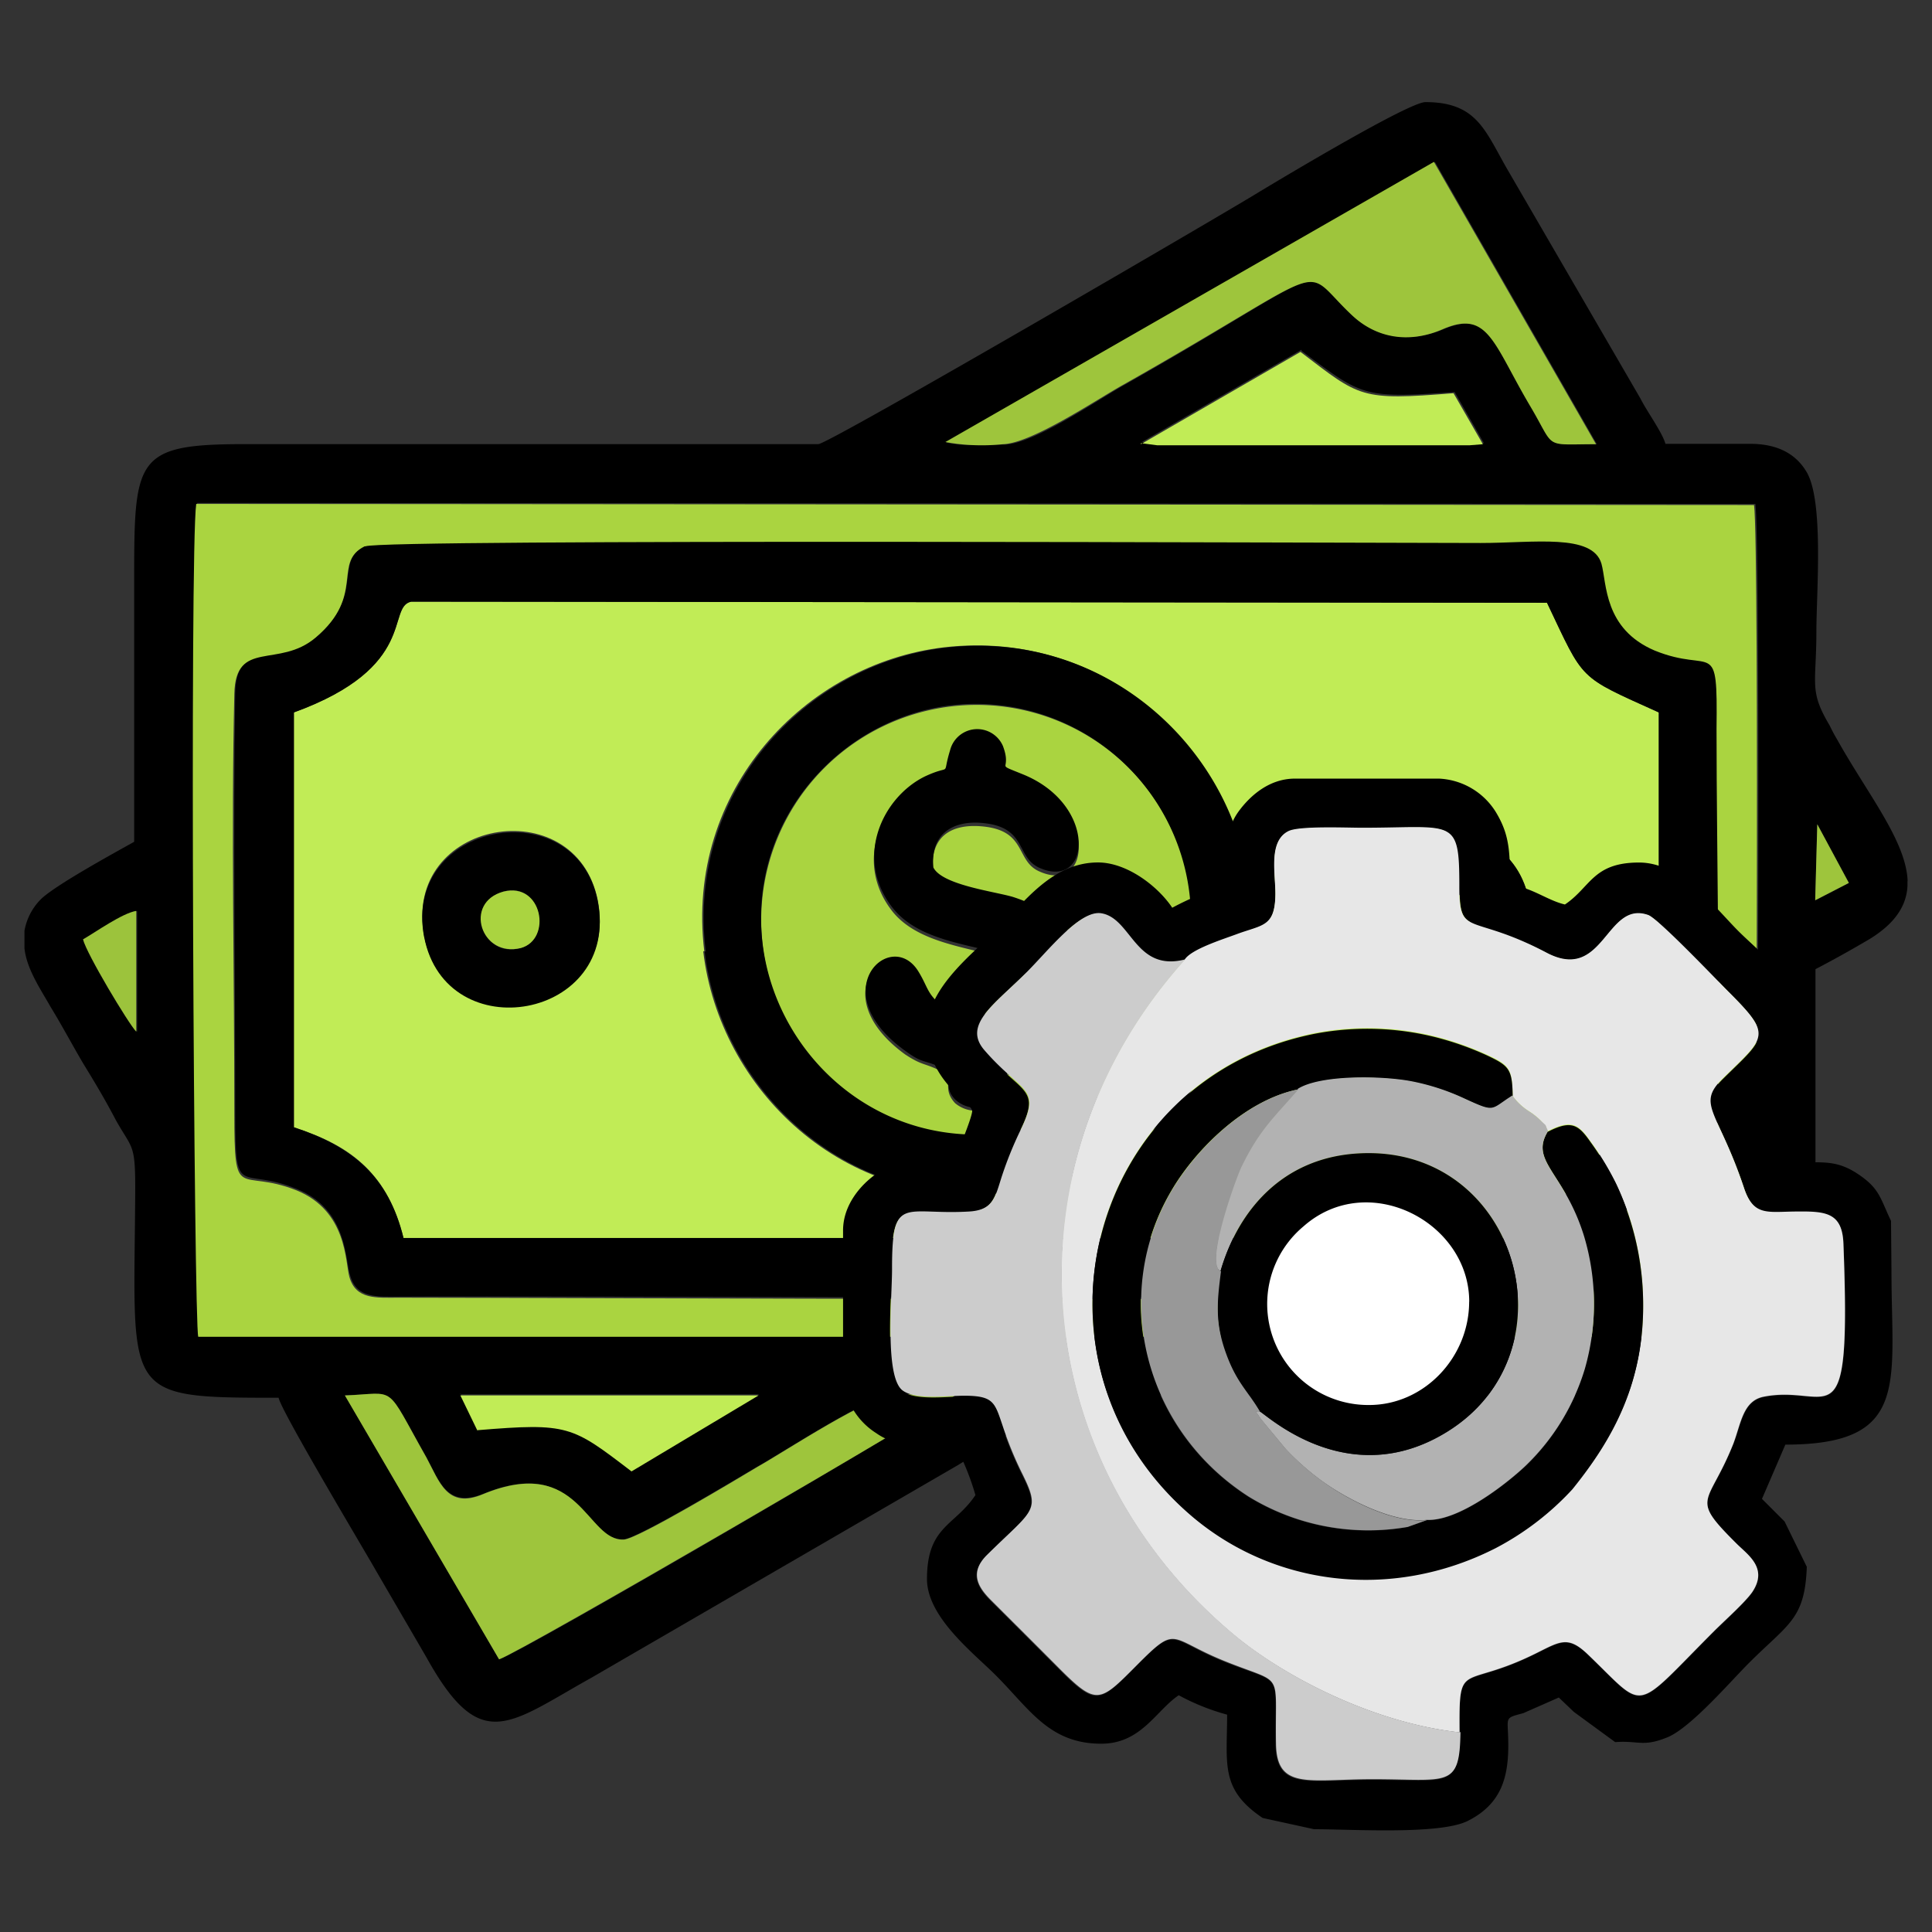 <svg xmlns="http://www.w3.org/2000/svg" viewBox="0 0 256 256"><rect x="0" y="0" width="256" height="256" fill="#333333" stroke="none"/><defs><style>.cls-1{fill:#c1ec56;}.cls-1,.cls-10,.cls-2,.cls-3,.cls-4,.cls-5,.cls-6,.cls-7,.cls-8,.cls-9{fill-rule:evenodd;}.cls-3{fill:#aad440;}.cls-4{fill:#9ec53c;}.cls-5{fill:#9cc33c;}.cls-6{fill:#fff;}.cls-7{fill:#e7e7e7;}.cls-8{fill:#ccc;}.cls-9{fill:#b2b2b2;}.cls-10{fill:#989898;}</style></defs><g id="ConfigBancos"><g id="Capa_1"><path class="cls-1" d="M93.32,126.05c-2.59-21.29,13.39-38.13,31.8-40.28,21.3-2.45,38.28,13.52,40.29,32.08,2.3,21.44-13.53,38.13-32.52,40.15-21.15,2.3-37.55-13.67-39.71-31.95ZM56.2,124c-2.88-15.4,20-19.42,23-4.75C82.25,134.83,59.08,139,56.2,124Zm123.31-.43c-2.3-15.25,20.58-18.71,23.17-3.89C205.26,135.41,181.81,138.86,179.51,123.61ZM38.94,94.4v55c7.91,2.45,12.51,6.48,14.53,14.68H205.12c2-7.48,6.76-13.09,14.68-14.53V94.4C209,89.51,210,90.37,205,79.87l-150.5-.15C51.17,80.44,55.48,88.36,38.94,94.4Z"/><path class="cls-2" d="M66.13,219.87l-20.43-35c7-.14,5.18-1.72,10.79,8.2,1.73,3.17,2.73,6.77,7.48,4.89,13-5.32,13.53,6.34,18.71,6,1.87-.15,15-8.06,17.69-9.64,3.6-2,15.11-9.64,18.42-9.64l7.77.14C125.55,186.05,68.86,219.15,66.13,219.87ZM252.75,116.7v.72c-.15,2.59-1.59,4.89-5,7-2.45,1.44-4.75,2.73-7.19,4v34.1c0,9.5,1.87,18.13-4.46,21.44-1.87,1-4.46,1-7.34,1-22.74-.15-45.47,0-68.2,0-20.43,0-14.68-2.45-33.67,9.2L78.36,222.31c-11.08,6.19-14.68,10.22-21.87-2.73l-6.62-11.37c-1.29-2.3-12.66-21.29-12.95-23-21.15,0-19.13-.14-19-27.77,0-6-.43-5.18-2.59-9.06-1.44-2.74-2.73-4.9-4.32-7.49-1.44-2.44-2.73-4.89-4.31-7.48-1.3-2.3-3.17-5-3.46-7.77v-2.3a7.84,7.84,0,0,1,2.16-4.17c1.87-1.87,10.07-6.33,12.38-7.63V77.85c0-17.12-.15-19,14.67-19h76c1.87-.29,55.4-31.51,58.56-33.52,3.6-2.16,19.71-11.8,21.87-11.8,6.91,0,7.92,3.88,10.94,9.06l17.55,30.22c.86,1.72,2.88,4.46,3.31,6h11.22c3.6,0,6.05,1.3,7.49,3.74,2.3,3.89,1.29,16,1.29,21.15,0,7-1,7.77,1.73,12.38.43.86.57,1.15,1,1.87,4,7.19,9.21,13.52,9.36,18.85ZM61,184.76h39.57L83.68,194.83c-7.77-6-8.34-6.48-20.43-5.47L61,184.61ZM26.42,177c-.58-1.44-1.15-104.17-.29-110.36l206.47.14c.72,5.47.29,108.64-.14,110.22ZM11.17,124.47c1.72-.86,5.18-3.45,7-3.74v16C17.21,135.69,11.6,126.2,11.17,124.47ZM240.8,109.22,245,117l-4.46,2.3ZM172.46,46.49c8.06,6,8.06,6.33,20.29,5.46l3.88,6.77-1.72.14H153.47l-2.16-.29,21.15-12.23Zm17.7-25L211.6,58.86c-7,0-5.33.72-8.64-4.89-5-8.49-5.46-12.95-11.65-10.36-4.75,2-9.07,1-12.09-1.87C172,34.83,177.78,34.69,149,51c-3.6,2-12.09,7.91-16,7.91-2.45,0-5.33.29-7.63-.29Z"/><path class="cls-2" d="M38.94,94.4c16.54-6,12.23-14,15.54-14.68l150.5.15c5,10.5,4,9.64,14.82,14.53v55.11c-7.92,1.58-12.52,7.05-14.68,14.53H53.47c-2-8.2-6.76-12.09-14.53-14.68Zm9.49-22.16c-4.31,2.16,0,6.48-6.47,12.09-5,4.17-10.65.14-10.79,7.48-.29,17.7,0,37.41,0,55.54,0,11.94.57,7.05,8.2,10.21,6.76,2.74,6.33,9.5,7.05,11.51.86,3,3.6,2.74,6.47,2.74,17.7-.15,154.53.57,157.12-.29,3.6-1.29,1.44-7.77,6.48-12.09,4.75-4.17,10.93-.28,11.08-7.48.57-16.26,0-38.27,0-55.54,0-12.37-.58-7.19-8.2-10.36-6.77-2.73-6.19-8.77-7.05-11.51-1.16-4-9.07-2.73-16-2.73-14.67,0-145.46-.58-147.76.43Z"/><path class="cls-3" d="M48.43,72.39c2.16-1,133-.44,147.77-.44,7.05,0,14.82-1.29,16,2.74.72,2.59.29,8.63,7.05,11.51,7.77,3.16,8.35-2,8.2,10.36,0,17.41.58,39.42,0,55.54-.28,7.19-6.33,3.31-11.08,7.48s-2.73,10.79-6.47,12.08c-2.59.87-139.28.29-157.12.29-2.88,0-5.61.29-6.48-2.73-.57-2-.28-8.78-7.05-11.51-7.62-3-8.2,1.87-8.2-10.22,0-18.13-.43-37.84,0-55.54.15-7.33,5.9-3.31,10.79-7.48,6.62-5.61,2.16-9.93,6.48-12.08ZM26.27,177.13h206c.44-1.58.87-104.74.15-110.21L26,66.77C25.12,72.82,25.7,175.55,26.27,177.13Z"/><path class="cls-3" d="M133.61,142c-.72,2-.72,3.75-2.16,4.61a4.29,4.29,0,0,1-4.89-.43c-2-2.16.29-3.31-2.3-4.46-1.87-.87-2.16-.58-4.32-2-11.08-8.05-1.87-16.54,1.73-10.5,1.15,1.87,1,2.88,2.73,4.17,4.18,3.17,14.68,1,11.37-4.46-2.3-3.6-13-2.44-17.55-8.2-5.18-6.62-1.3-14.68,4.31-17.41,3.74-1.73,2.3.14,3.31-3.45a3.69,3.69,0,0,1,7-.58c1.3,3.45-1.29,2.3,2.59,3.74,10.07,4,9.21,15.69,2.16,12.38-3-1.44-1.58-5.33-7.34-5.9-4.31-.43-7.05,1.44-6.62,5.9,1.15,2.3,8.2,3.16,10.51,3.88a14.71,14.71,0,0,1,8.49,6.19,11.72,11.72,0,0,1-.29,11.51c-1.87,2.73-4.61,4.46-8.78,5.47ZM101,124.76c1.44,14.53,14.39,27.19,30.93,25.61A28.54,28.54,0,1,0,101,124.76Z"/><path class="cls-2" d="M101,124.61c-1.73-16.54,10.94-29.78,25.61-31.22a28.54,28.54,0,1,1,5.32,56.84C115.34,151.66,102.53,139.15,101,124.61Zm-7.63,1.44c2.16,18.28,18.57,34.1,39.72,32,18.84-2,34.82-18.71,32.51-40.15-2-18.56-19-34.53-40.28-32.08-18.42,2.15-34.39,19-31.8,40.28Z"/><path class="cls-2" d="M133.61,142c4.17-1,6.91-2.73,8.78-5.46a11,11,0,0,0,.29-11.51c-1.59-2.88-4.75-5-8.49-6.19-2.45-.72-9.36-1.58-10.51-3.89-.43-4.31,2.45-6.33,6.62-5.89,5.76.57,4.32,4.46,7.34,5.89,6.91,3.17,7.91-8.34-2.16-12.37-3.88-1.58-1.29-.29-2.59-3.74a3.71,3.71,0,0,0-7,.58c-1.15,3.74.43,1.72-3.31,3.45-5.61,2.73-9.49,10.79-4.31,17.41,4.6,5.9,15.39,4.6,17.55,8.2,3.45,5.47-7.19,7.63-11.37,4.46-1.58-1.29-1.58-2.3-2.73-4.17-3.6-6-12.81,2.59-1.73,10.5,2.16,1.58,2.3,1.15,4.32,2,2.59,1.29.29,2.44,2.3,4.46a4.07,4.07,0,0,0,4.89.43c1.59-1,1.44-2.59,2.16-4.61Z"/><path class="cls-4" d="M125.27,58.57a26.87,26.87,0,0,0,7.62.29c3.89-.14,12.38-5.9,16-7.91,28.78-16.26,23-16,30.22-9.21,3.16,3,7.48,3.88,12.08,1.87,6.05-2.59,6.62,1.87,11.66,10.36,3.31,5.61,1.58,4.89,8.63,4.89L190,21.45Z"/><path class="cls-4" d="M66.13,219.87c2.73-.87,59.42-33.82,60.43-35l-7.77-.14c-3.31,0-14.82,7.62-18.42,9.64C97.64,196,84.55,203.89,82.68,204c-5,.29-5.76-11.37-18.71-6-4.75,2-5.75-1.72-7.48-4.89-5.61-9.92-3.74-8.49-10.79-8.2Z"/><path class="cls-2" d="M190,118.14c4.9-1.73,6.77,6.19,2.16,7.34A3.83,3.83,0,1,1,190,118.14Zm-10.5,5.47c2.3,15.25,25.75,11.8,23.17-3.89C200.23,104.9,177.35,108.36,179.51,123.61Z"/><path class="cls-2" d="M66.71,118.14c5-1.44,6.47,6.33,2.3,7.48C63.83,127.06,61.53,119.72,66.71,118.14Zm-10.51,6c2.88,15,26.05,10.94,23-4.74C76.35,104.76,53.32,108.79,56.2,124.18Z"/><path class="cls-1" d="M151.17,58.72l2.15.28h41.44l1.73-.14L192.6,52.1c-12.37,1-12.37.57-20.28-5.47L151.17,58.86Z"/><path class="cls-1" d="M63.25,189.51c12.09-1,12.52-.58,20.43,5.46l16.84-10.07H61l2.3,4.75Z"/><path class="cls-5" d="M11,124.47c.44,1.87,6.05,11.22,7.05,12.23v-16C16.2,121,12.75,123.46,11,124.47Z"/><path class="cls-3" d="M66.71,118.14c-5.33,1.44-3,8.78,2.3,7.48C73.18,124.47,71.89,116.85,66.71,118.14Z"/><path class="cls-3" d="M190,118.14a3.83,3.83,0,1,0,2.16,7.34C196.78,124.18,194.91,116.41,190,118.14Z"/><polygon class="cls-4" points="240.52 119.29 244.98 116.99 240.8 109.22 240.52 119.29"/></g><path class="cls-6" d="M183.37,155.8a16.81,16.81,0,1,1-16.8,16.8,16.8,16.8,0,0,1,16.8-16.8"/><path class="cls-2" d="M193.46,229.54c-.09,7.58-1.6,6.3-11.61,6.3-8.43,0-12.75,1.49-12.83-4.73-.13-10.06,1.3-7.67-7-11-7.29-3-6-4.83-11.5.68-4.9,4.94-5.27,5.35-10.36.23-3-3-5.74-5.76-8.77-8.77-1.63-1.63-3.18-3.64-.66-6.13,6.25-6.19,7.19-5.73,4.55-11a48.13,48.13,0,0,1-2.48-6.09c-1.05-3.1-1.19-4-4.86-4-2.37,0-6.61.61-8.39-.69-2.43-1.76-1.4-12.26-1.41-16.06,0-10,1.6-7.14,10.23-7.66,3.21-.19,3.44-1.94,4.32-4.67a47.38,47.38,0,0,1,2.47-6.1c2.84-5.8.24-4.81-4.75-10.57-3-3.43,1.29-6.08,5.59-10.39,2.94-3,7-8.22,9.85-7.79,4,.63,4.47,7.84,11.15,6.11.85-1.34,5.09-2.7,6.89-3.37,3.38-1.26,5-.94,5.12-5.15.06-2.73-1-7.15,1.74-8.51,1.44-.71,7.64-.44,9.78-.44,12.11,0,12.9-1.46,12.87,7.66,0,7,1.36,3.52,11.56,8.9,7.63,4,7.83-7,13.46-5,1.34.48,9,8.49,10.55,10.07,6,6,5,6-.64,11.57-3.61,3.55-.65,4.24,2.78,14.53,1.29,3.86,3.18,3.16,7.17,3.12,3.77,0,5.84.27,6,4.23,1.05,27.23-1.71,18.54-10.59,20.31-2.73.55-2.94,3.56-4,6.21-3.31,8.34-5.91,7,.45,13.28,1.51,1.5,4.15,3.21,2.08,6.35-.87,1.31-3.8,3.93-5.08,5.21-11,11-8.86,10.63-16.76,3.07-2.6-2.48-3.64-1.71-6.83-.13-9.91,4.94-10.22.64-10.14,10.49m-19.29,12.77c5,0,16.67.76,20.37-1.1,4.53-2.28,5.45-5.91,5.36-10.58-.05-3.27-.57-3,2-3.7l4.7-2.07,2,1.91,5.47,4c3.15-.24,3.64.71,7-.67,3.11-1.34,8.37-7.47,10.71-9.8,5.21-5.22,7.43-5.76,7.68-12.76l-2.94-6-3-3,3.1-7.19c16.56,0,14.06-8.14,14.06-22.92l-.06-6.73c-1.45-3-1.47-4.29-4.45-6.25s-4.93-1.45-9.24-1.45a33.3,33.3,0,0,0-3-7.27c2.77-4.14,5.56-3.79,5.56-10.7,0-5.06-6.22-9.85-9.09-12.72-3.1-3.1-7.56-9.09-13.16-9.09-6.14,0-6.4,3.26-9.83,5.56-2.4-.56-4.48-2.34-7.27-2.57,0-4.51-.08-6.69-1.88-9.67a9.36,9.36,0,0,0-7.54-4.44H171.59c-3.36,0-5.85,2.2-7.35,4.19-2.08,2.75-1.64,5.41-1.64,9.92a38.78,38.78,0,0,0-7.27,3c-1.91-2.86-6-6-9.84-6-6.19,0-10,5.54-13.36,8.87-3.13,3.14-9.31,7.74-9.31,13.37,0,6.68,6,9.66,6,10.69,0,.87-2.15,6.06-2.56,6.85-4.4,0-7.29-.49-10.1,1.45-2.12,1.46-4.45,4.17-4.45,7.53v19.25a9.45,9.45,0,0,0,4.38,7.6c2.72,1.93,6.14,1.81,10.59,1.81a33.91,33.91,0,0,1,2.57,6.41c-2.75,4.11-6.42,4.11-6.42,11.12,0,5.07,6.23,9.86,9.09,12.73,4.5,4.49,7.09,9.09,14,9.09,5.3,0,7.25-4.4,10.27-6.42a29.7,29.7,0,0,0,6.41,2.57c0,6.57-.95,9.89,4.71,13.69Z"/><path class="cls-7" d="M157,127.13c-24.18,26.83-21.19,66.31,6.4,89.42,6.61,5.53,18.45,11.73,30,13-.08-9.85.23-5.55,10.15-10.49,3.18-1.58,4.22-2.35,6.82.13,7.9,7.56,5.8,7.91,16.76-3.07,1.28-1.28,4.21-3.9,5.08-5.21,2.07-3.14-.57-4.85-2.08-6.35-6.36-6.32-3.76-4.93-.45-13.28,1-2.65,1.26-5.66,4-6.21,8.87-1.77,11.63,6.92,10.58-20.31-.16-4-2.23-4.27-6-4.23-4,0-5.88.74-7.17-3.12-3.43-10.29-6.39-11-2.78-14.54,5.66-5.56,6.62-5.6.64-11.55-1.59-1.59-9.21-9.6-10.55-10.08-5.63-2-5.83,9-13.46,5-10.2-5.38-11.6-1.88-11.57-8.9,0-9.12-.75-7.66-12.86-7.66-2.14,0-8.34-.27-9.78.44-2.75,1.36-1.68,5.78-1.74,8.51-.08,4.21-1.74,3.89-5.12,5.15-1.8.67-6.05,2-6.89,3.37m43.4,18a7.93,7.93,0,0,0,2.3,2.15,9.29,9.29,0,0,1,1.43,1.14c.91,1,.43.3,1,1.43,3.16-1.6,4.07-.88,5.65,1.38a38.26,38.26,0,0,1,3.38,5.58,37.39,37.39,0,0,1,3.55,14.34c.51,11.8-4.13,19.62-9.35,26.09a37.34,37.34,0,0,1-10.18,7.8c-13.95,7.09-29.6,4.87-40.32-4.31-23.47-20.11-13.79-58,16.58-63.9a37.08,37.08,0,0,1,16,.55,39.88,39.88,0,0,1,6.62,2.36C200,141.13,200.38,141.59,200.44,145.16Z"/><path class="cls-8" d="M193.46,229.54c-11.57-1.26-23.41-7.46-30-13-27.59-23.11-30.58-62.59-6.4-89.42-6.68,1.73-7.11-5.48-11.15-6.11-2.81-.43-6.91,4.84-9.85,7.79-4.3,4.31-8.57,7-5.59,10.39,5,5.76,7.59,4.77,4.75,10.57a48.86,48.86,0,0,0-2.47,6.1c-.88,2.73-1.11,4.48-4.32,4.67-8.63.52-10.25-2.38-10.23,7.66,0,3.8-1,14.3,1.41,16.06,1.78,1.3,6,.66,8.39.69,3.67.05,3.82.93,4.86,4a48.13,48.13,0,0,0,2.48,6.09c2.64,5.28,1.7,4.82-4.55,11-2.52,2.49-1,4.5.66,6.13,3,3,5.75,5.73,8.77,8.77,5.09,5.12,5.46,4.7,10.36-.23,5.47-5.51,4.21-3.65,11.5-.68,8.26,3.37,6.83,1,7,11,.08,6.22,4.39,4.73,12.83,4.73,10,0,11.52,1.28,11.61-6.3"/><path class="cls-2" d="M205.12,149.88c-2.49,4,2.11,5.39,4.75,13.83a31.25,31.25,0,0,1,.13,17.67,29.64,29.64,0,0,1-7.74,12.79c-2.1,2-8.74,7.44-13.16,7.24l-2.61.94a30.35,30.35,0,0,1-21.05-4c-13.91-8.91-18.35-26.72-10.26-40.52,3-5.2,9.56-12,16.83-13.47,3-1.93,11.22-1.79,15.12-1a30.1,30.1,0,0,1,6.78,2.19c4.39,2,3.53,1.57,6.53-.31-.06-3.57-.46-4-3.4-5.39a39.88,39.88,0,0,0-6.62-2.36,37.08,37.08,0,0,0-16-.55c-30.37,5.87-40.05,43.79-16.58,63.9,10.72,9.18,26.37,11.4,40.32,4.31a37.34,37.34,0,0,0,10.18-7.8c5.22-6.47,9.86-14.29,9.35-26.09a37.39,37.39,0,0,0-3.55-14.34,38.26,38.26,0,0,0-3.38-5.58c-1.58-2.26-2.49-3-5.65-1.38"/><path class="cls-9" d="M172,144.31c-3.1,3.61-5.11,5.24-7.58,10.34-.71,1.45-4.91,13-2.69,13.77,2.38-8.18,8.26-14.9,18-15.57C201,151.39,209,179,191.8,189.69c-13.24,8.24-24.2-2.47-24.9-2.67-.67.29-.81-.52.15,1l3.32,4a34.1,34.1,0,0,0,5,4.37c3,2.13,9.13,5.47,13.68,5,4.42.2,11.06-5.21,13.16-7.24A29.64,29.64,0,0,0,210,181.38a31.25,31.25,0,0,0-.13-17.67c-2.64-8.44-7.24-9.81-4.75-13.83-.52-1.13,0-.46-1-1.43a9.29,9.29,0,0,0-1.43-1.14,7.93,7.93,0,0,1-2.3-2.15c-3,1.88-2.14,2.33-6.53.31a30.1,30.1,0,0,0-6.78-2.19c-3.9-.76-12.13-.9-15.12,1"/><path class="cls-2" d="M161.74,168.42c-.52,4.05-.78,6.83.61,10.73s2.88,5,4.55,7.87c.7.2,11.66,10.91,24.9,2.67C209,179,201,151.39,179.73,152.85c-9.73.67-15.61,7.39-18,15.57m32.94,4.06c0,7.36-5.94,13.69-13.25,13.69a13.39,13.39,0,0,1-8.7-23.67C181.27,154.94,194.68,161.92,194.68,172.48Z"/><path class="cls-10" d="M189.1,201.41c-4.55.51-10.69-2.83-13.68-5a34.1,34.1,0,0,1-5-4.37l-3.32-4c-1-1.54-.82-.73-.15-1-1.67-2.82-3.13-3.86-4.55-7.87s-1.13-6.68-.61-10.73c-2.22-.77,2-12.32,2.69-13.77,2.47-5.1,4.48-6.73,7.58-10.34-7.27,1.47-13.79,8.27-16.83,13.47-8.09,13.8-3.65,31.61,10.26,40.52a30.35,30.35,0,0,0,21.05,4Z"/></g></svg>